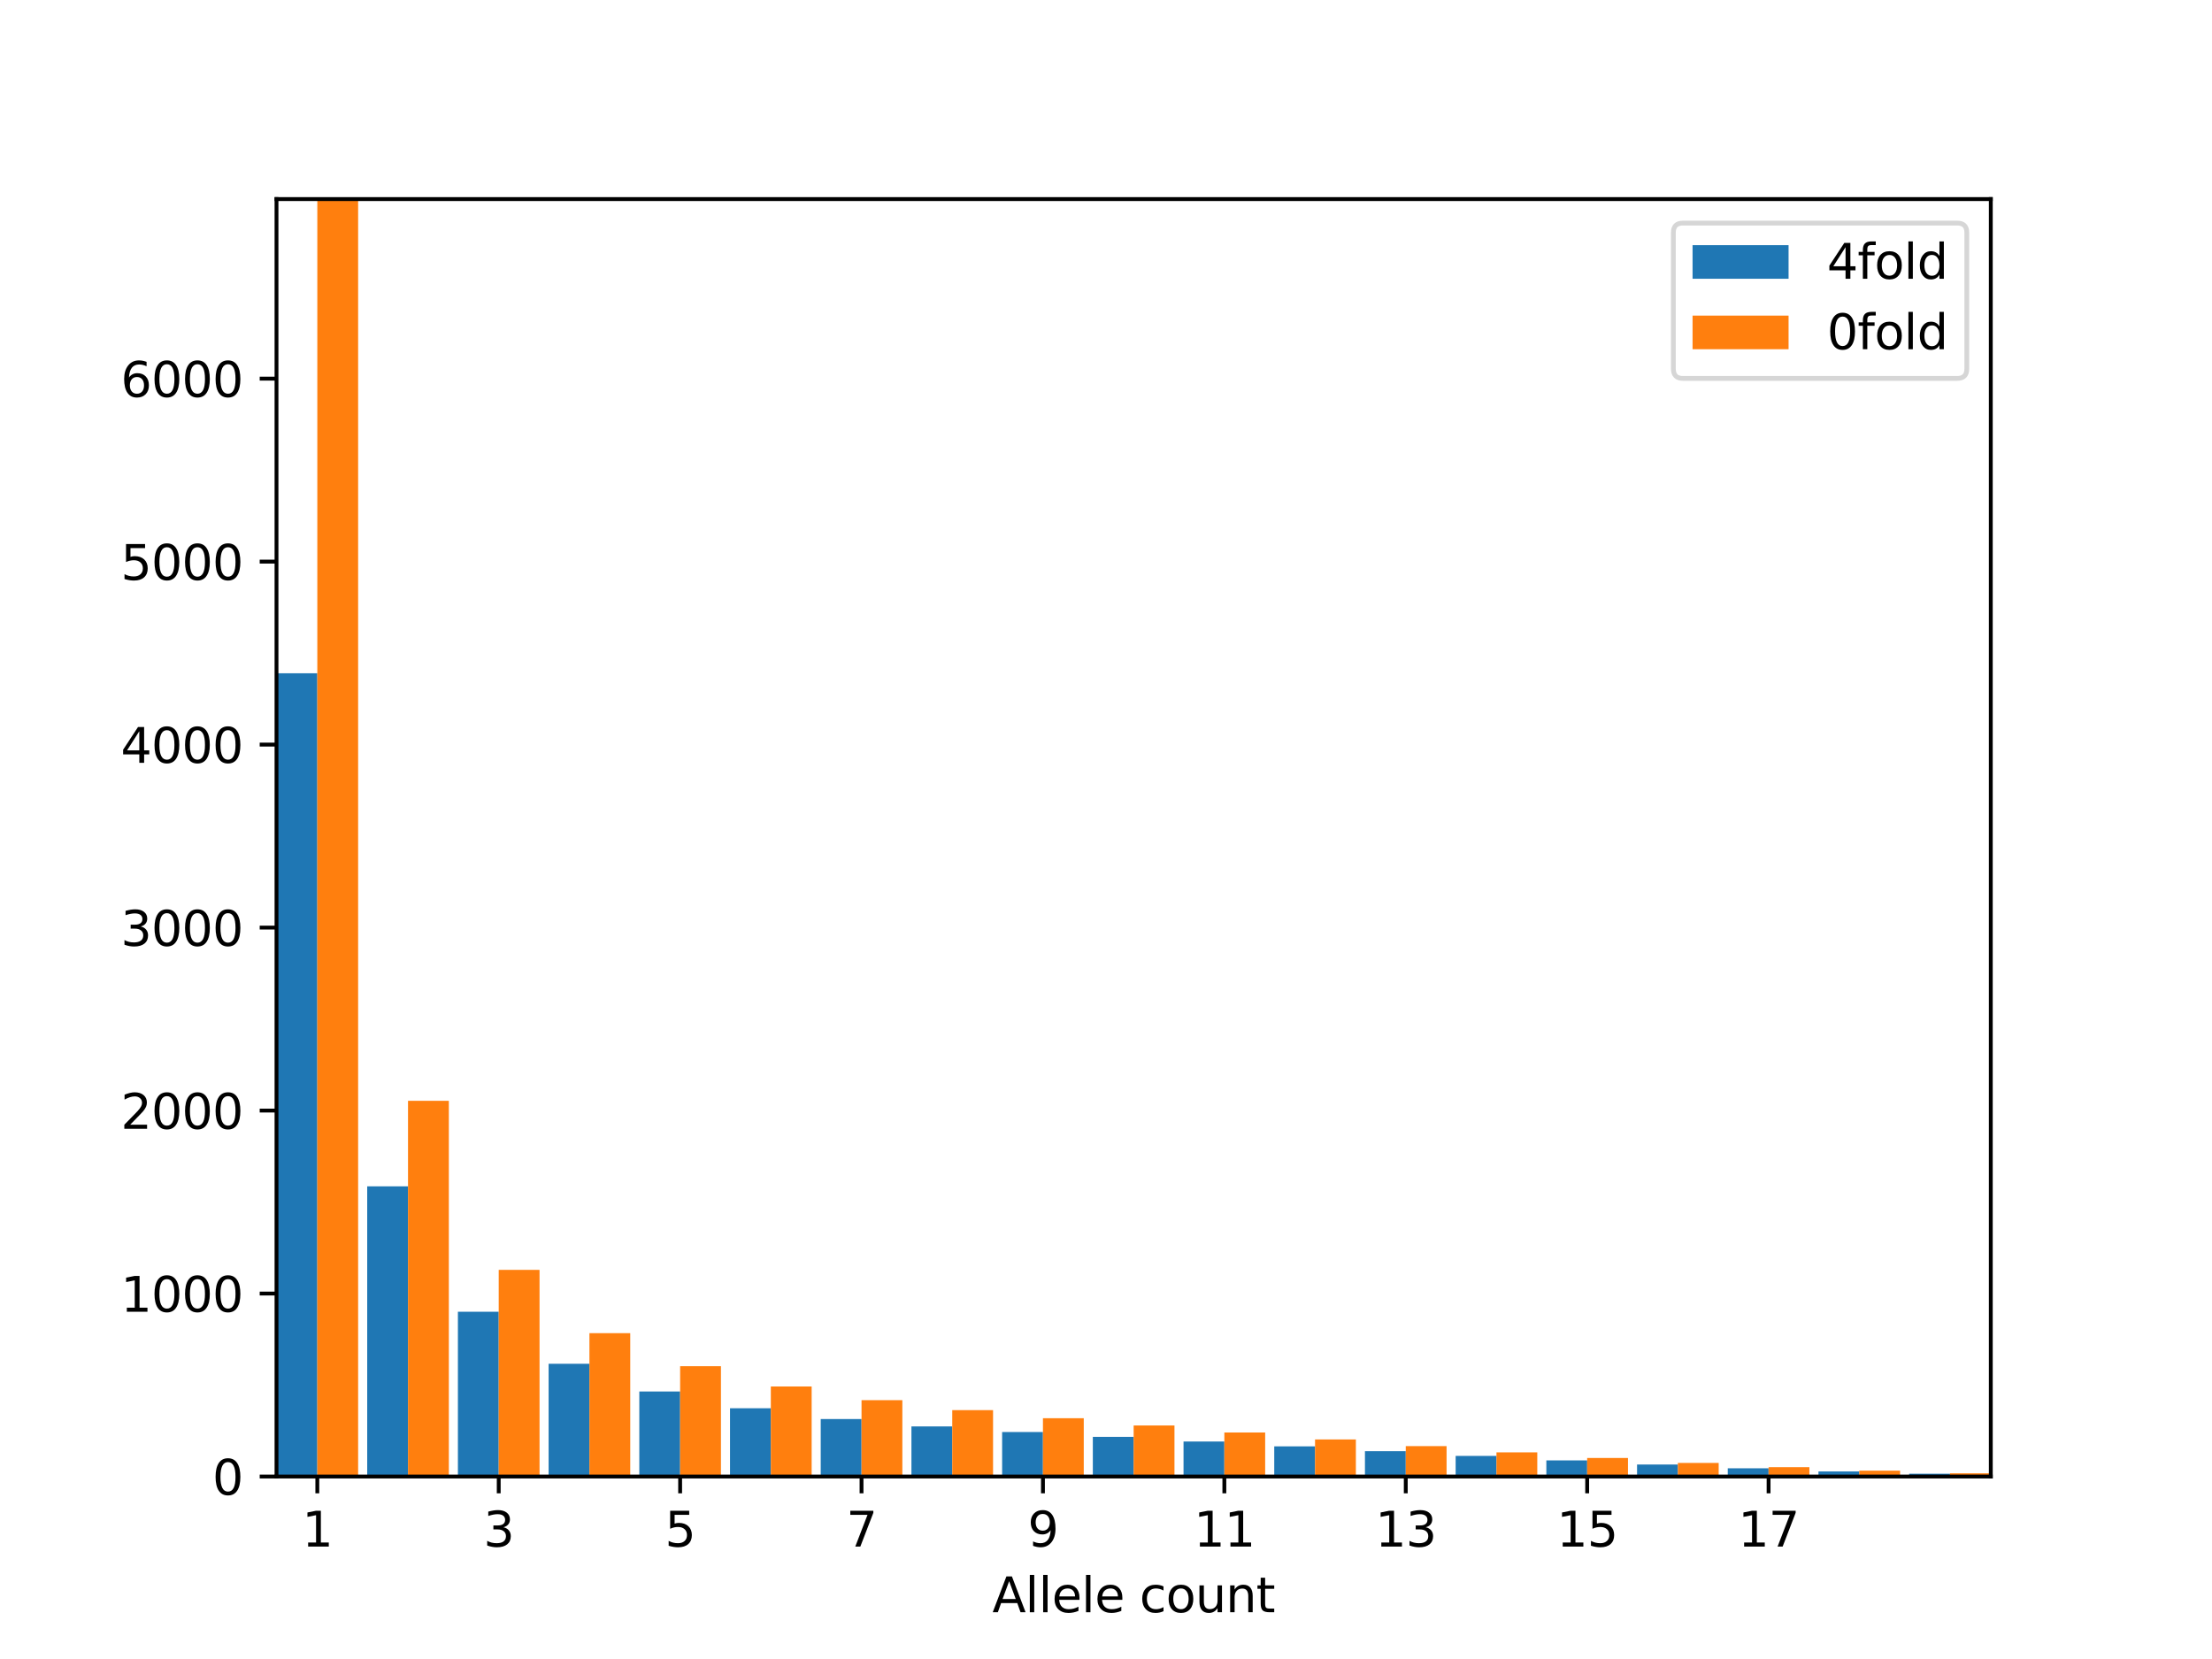 <?xml version="1.0" encoding="utf-8" standalone="no"?>
<!DOCTYPE svg PUBLIC "-//W3C//DTD SVG 1.1//EN"
  "http://www.w3.org/Graphics/SVG/1.1/DTD/svg11.dtd">
<svg height="345.6pt" version="1.1" viewBox="0 0 460.8 345.6" width="460.8pt" xmlns="http://www.w3.org/2000/svg" xmlns:xlink="http://www.w3.org/1999/xlink">
 <defs>
  <style type="text/css">*{stroke-linecap:butt;stroke-linejoin:round;}</style>
 </defs>
 <g id="figure_1">
  <g id="patch_1">
   <path d="M 0 345.6 
L 460.8 345.6 
L 460.8 0 
L 0 0 
z
" style="fill:#ffffff;"/>
  </g>
  <g id="axes_1">
   <g id="patch_2">
    <path d="M 57.6 307.584 
L 414.72 307.584 
L 414.72 41.472 
L 57.6 41.472 
z
" style="fill:#ffffff;"/>
   </g>
   <g id="patch_3">
    <path clip-path="url(#p378dc8038f)" d="M 57.6 307.584 
L 66.103 307.584 
L 66.103 140.251 
L 57.6 140.251 
z
" style="fill:#1f77b4;"/>
   </g>
   <g id="patch_4">
    <path clip-path="url(#p378dc8038f)" d="M 76.495 307.584 
L 84.998 307.584 
L 84.998 247.136 
L 76.495 247.136 
z
" style="fill:#1f77b4;"/>
   </g>
   <g id="patch_5">
    <path clip-path="url(#p378dc8038f)" d="M 95.39 307.584 
L 103.893 307.584 
L 103.893 273.263 
L 95.39 273.263 
z
" style="fill:#1f77b4;"/>
   </g>
   <g id="patch_6">
    <path clip-path="url(#p378dc8038f)" d="M 114.286 307.584 
L 122.789 307.584 
L 122.789 284.095 
L 114.286 284.095 
z
" style="fill:#1f77b4;"/>
   </g>
   <g id="patch_7">
    <path clip-path="url(#p378dc8038f)" d="M 133.181 307.584 
L 141.684 307.584 
L 141.684 289.88 
L 133.181 289.88 
z
" style="fill:#1f77b4;"/>
   </g>
   <g id="patch_8">
    <path clip-path="url(#p378dc8038f)" d="M 152.076 307.584 
L 160.579 307.584 
L 160.579 293.369 
L 152.076 293.369 
z
" style="fill:#1f77b4;"/>
   </g>
   <g id="patch_9">
    <path clip-path="url(#p378dc8038f)" d="M 170.971 307.584 
L 179.474 307.584 
L 179.474 295.613 
L 170.971 295.613 
z
" style="fill:#1f77b4;"/>
   </g>
   <g id="patch_10">
    <path clip-path="url(#p378dc8038f)" d="M 189.867 307.584 
L 198.37 307.584 
L 198.37 297.149 
L 189.867 297.149 
z
" style="fill:#1f77b4;"/>
   </g>
   <g id="patch_11">
    <path clip-path="url(#p378dc8038f)" d="M 208.762 307.584 
L 217.265 307.584 
L 217.265 298.31 
L 208.762 298.31 
z
" style="fill:#1f77b4;"/>
   </g>
   <g id="patch_12">
    <path clip-path="url(#p378dc8038f)" d="M 227.657 307.584 
L 236.16 307.584 
L 236.16 299.318 
L 227.657 299.318 
z
" style="fill:#1f77b4;"/>
   </g>
   <g id="patch_13">
    <path clip-path="url(#p378dc8038f)" d="M 246.552 307.584 
L 255.055 307.584 
L 255.055 300.299 
L 246.552 300.299 
z
" style="fill:#1f77b4;"/>
   </g>
   <g id="patch_14">
    <path clip-path="url(#p378dc8038f)" d="M 265.448 307.584 
L 273.95 307.584 
L 273.95 301.303 
L 265.448 301.303 
z
" style="fill:#1f77b4;"/>
   </g>
   <g id="patch_15">
    <path clip-path="url(#p378dc8038f)" d="M 284.343 307.584 
L 292.846 307.584 
L 292.846 302.315 
L 284.343 302.315 
z
" style="fill:#1f77b4;"/>
   </g>
   <g id="patch_16">
    <path clip-path="url(#p378dc8038f)" d="M 303.238 307.584 
L 311.741 307.584 
L 311.741 303.298 
L 303.238 303.298 
z
" style="fill:#1f77b4;"/>
   </g>
   <g id="patch_17">
    <path clip-path="url(#p378dc8038f)" d="M 322.133 307.584 
L 330.636 307.584 
L 330.636 304.225 
L 322.133 304.225 
z
" style="fill:#1f77b4;"/>
   </g>
   <g id="patch_18">
    <path clip-path="url(#p378dc8038f)" d="M 341.029 307.584 
L 349.531 307.584 
L 349.531 305.087 
L 341.029 305.087 
z
" style="fill:#1f77b4;"/>
   </g>
   <g id="patch_19">
    <path clip-path="url(#p378dc8038f)" d="M 359.924 307.584 
L 368.427 307.584 
L 368.427 305.869 
L 359.924 305.869 
z
" style="fill:#1f77b4;"/>
   </g>
   <g id="patch_20">
    <path clip-path="url(#p378dc8038f)" d="M 378.819 307.584 
L 387.322 307.584 
L 387.322 306.526 
L 378.819 306.526 
z
" style="fill:#1f77b4;"/>
   </g>
   <g id="patch_21">
    <path clip-path="url(#p378dc8038f)" d="M 397.714 307.584 
L 406.217 307.584 
L 406.217 307.005 
L 397.714 307.005 
z
" style="fill:#1f77b4;"/>
   </g>
   <g id="patch_22">
    <path clip-path="url(#p378dc8038f)" d="M 66.103 307.584 
L 74.606 307.584 
L 74.606 41.472 
L 66.103 41.472 
z
" style="fill:#ff7f0e;"/>
   </g>
   <g id="patch_23">
    <path clip-path="url(#p378dc8038f)" d="M 84.998 307.584 
L 93.501 307.584 
L 93.501 229.321 
L 84.998 229.321 
z
" style="fill:#ff7f0e;"/>
   </g>
   <g id="patch_24">
    <path clip-path="url(#p378dc8038f)" d="M 103.893 307.584 
L 112.396 307.584 
L 112.396 264.537 
L 103.893 264.537 
z
" style="fill:#ff7f0e;"/>
   </g>
   <g id="patch_25">
    <path clip-path="url(#p378dc8038f)" d="M 122.789 307.584 
L 131.291 307.584 
L 131.291 277.718 
L 122.789 277.718 
z
" style="fill:#ff7f0e;"/>
   </g>
   <g id="patch_26">
    <path clip-path="url(#p378dc8038f)" d="M 141.684 307.584 
L 150.187 307.584 
L 150.187 284.6 
L 141.684 284.6 
z
" style="fill:#ff7f0e;"/>
   </g>
   <g id="patch_27">
    <path clip-path="url(#p378dc8038f)" d="M 160.579 307.584 
L 169.082 307.584 
L 169.082 288.831 
L 160.579 288.831 
z
" style="fill:#ff7f0e;"/>
   </g>
   <g id="patch_28">
    <path clip-path="url(#p378dc8038f)" d="M 179.474 307.584 
L 187.977 307.584 
L 187.977 291.676 
L 179.474 291.676 
z
" style="fill:#ff7f0e;"/>
   </g>
   <g id="patch_29">
    <path clip-path="url(#p378dc8038f)" d="M 198.37 307.584 
L 206.872 307.584 
L 206.872 293.755 
L 198.37 293.755 
z
" style="fill:#ff7f0e;"/>
   </g>
   <g id="patch_30">
    <path clip-path="url(#p378dc8038f)" d="M 217.265 307.584 
L 225.768 307.584 
L 225.768 295.439 
L 217.265 295.439 
z
" style="fill:#ff7f0e;"/>
   </g>
   <g id="patch_31">
    <path clip-path="url(#p378dc8038f)" d="M 236.16 307.584 
L 244.663 307.584 
L 244.663 296.956 
L 236.16 296.956 
z
" style="fill:#ff7f0e;"/>
   </g>
   <g id="patch_32">
    <path clip-path="url(#p378dc8038f)" d="M 255.055 307.584 
L 263.558 307.584 
L 263.558 298.42 
L 255.055 298.42 
z
" style="fill:#ff7f0e;"/>
   </g>
   <g id="patch_33">
    <path clip-path="url(#p378dc8038f)" d="M 273.95 307.584 
L 282.453 307.584 
L 282.453 299.861 
L 273.95 299.861 
z
" style="fill:#ff7f0e;"/>
   </g>
   <g id="patch_34">
    <path clip-path="url(#p378dc8038f)" d="M 292.846 307.584 
L 301.349 307.584 
L 301.349 301.254 
L 292.846 301.254 
z
" style="fill:#ff7f0e;"/>
   </g>
   <g id="patch_35">
    <path clip-path="url(#p378dc8038f)" d="M 311.741 307.584 
L 320.244 307.584 
L 320.244 302.555 
L 311.741 302.555 
z
" style="fill:#ff7f0e;"/>
   </g>
   <g id="patch_36">
    <path clip-path="url(#p378dc8038f)" d="M 330.636 307.584 
L 339.139 307.584 
L 339.139 303.727 
L 330.636 303.727 
z
" style="fill:#ff7f0e;"/>
   </g>
   <g id="patch_37">
    <path clip-path="url(#p378dc8038f)" d="M 349.531 307.584 
L 358.034 307.584 
L 358.034 304.755 
L 349.531 304.755 
z
" style="fill:#ff7f0e;"/>
   </g>
   <g id="patch_38">
    <path clip-path="url(#p378dc8038f)" d="M 368.427 307.584 
L 376.93 307.584 
L 376.93 305.636 
L 368.427 305.636 
z
" style="fill:#ff7f0e;"/>
   </g>
   <g id="patch_39">
    <path clip-path="url(#p378dc8038f)" d="M 387.322 307.584 
L 395.825 307.584 
L 395.825 306.363 
L 387.322 306.363 
z
" style="fill:#ff7f0e;"/>
   </g>
   <g id="patch_40">
    <path clip-path="url(#p378dc8038f)" d="M 406.217 307.584 
L 414.72 307.584 
L 414.72 306.912 
L 406.217 306.912 
z
" style="fill:#ff7f0e;"/>
   </g>
   <g id="matplotlib.axis_1">
    <g id="xtick_1">
     <g id="line2d_1">
      <defs>
       <path d="M 0 0 
L 0 3.5 
" id="meeb09b3382" style="stroke:#000000;stroke-width:0.8;"/>
      </defs>
      <g>
       <use style="stroke:#000000;stroke-width:0.8;" x="66.103" xlink:href="#meeb09b3382" y="307.584"/>
      </g>
     </g>
     <g id="text_1">
      <!-- 1 -->
      <g transform="translate(62.922 322.182)scale(0.1 -0.1)">
       <defs>
        <path d="M 794 531 
L 1825 531 
L 1825 4091 
L 703 3866 
L 703 4441 
L 1819 4666 
L 2450 4666 
L 2450 531 
L 3481 531 
L 3481 0 
L 794 0 
L 794 531 
z
" id="DejaVuSans-31" transform="scale(0.016)"/>
       </defs>
       <use xlink:href="#DejaVuSans-31"/>
      </g>
     </g>
    </g>
    <g id="xtick_2">
     <g id="line2d_2">
      <g>
       <use style="stroke:#000000;stroke-width:0.8;" x="103.893" xlink:href="#meeb09b3382" y="307.584"/>
      </g>
     </g>
     <g id="text_2">
      <!-- 3 -->
      <g transform="translate(100.712 322.182)scale(0.1 -0.1)">
       <defs>
        <path d="M 2597 2516 
Q 3050 2419 3304 2112 
Q 3559 1806 3559 1356 
Q 3559 666 3084 287 
Q 2609 -91 1734 -91 
Q 1441 -91 1130 -33 
Q 819 25 488 141 
L 488 750 
Q 750 597 1062 519 
Q 1375 441 1716 441 
Q 2309 441 2620 675 
Q 2931 909 2931 1356 
Q 2931 1769 2642 2001 
Q 2353 2234 1838 2234 
L 1294 2234 
L 1294 2753 
L 1863 2753 
Q 2328 2753 2575 2939 
Q 2822 3125 2822 3475 
Q 2822 3834 2567 4026 
Q 2313 4219 1838 4219 
Q 1578 4219 1281 4162 
Q 984 4106 628 3988 
L 628 4550 
Q 988 4650 1302 4700 
Q 1616 4750 1894 4750 
Q 2613 4750 3031 4423 
Q 3450 4097 3450 3541 
Q 3450 3153 3228 2886 
Q 3006 2619 2597 2516 
z
" id="DejaVuSans-33" transform="scale(0.016)"/>
       </defs>
       <use xlink:href="#DejaVuSans-33"/>
      </g>
     </g>
    </g>
    <g id="xtick_3">
     <g id="line2d_3">
      <g>
       <use style="stroke:#000000;stroke-width:0.8;" x="141.684" xlink:href="#meeb09b3382" y="307.584"/>
      </g>
     </g>
     <g id="text_3">
      <!-- 5 -->
      <g transform="translate(138.503 322.182)scale(0.1 -0.1)">
       <defs>
        <path d="M 691 4666 
L 3169 4666 
L 3169 4134 
L 1269 4134 
L 1269 2991 
Q 1406 3038 1543 3061 
Q 1681 3084 1819 3084 
Q 2600 3084 3056 2656 
Q 3513 2228 3513 1497 
Q 3513 744 3044 326 
Q 2575 -91 1722 -91 
Q 1428 -91 1123 -41 
Q 819 9 494 109 
L 494 744 
Q 775 591 1075 516 
Q 1375 441 1709 441 
Q 2250 441 2565 725 
Q 2881 1009 2881 1497 
Q 2881 1984 2565 2268 
Q 2250 2553 1709 2553 
Q 1456 2553 1204 2497 
Q 953 2441 691 2322 
L 691 4666 
z
" id="DejaVuSans-35" transform="scale(0.016)"/>
       </defs>
       <use xlink:href="#DejaVuSans-35"/>
      </g>
     </g>
    </g>
    <g id="xtick_4">
     <g id="line2d_4">
      <g>
       <use style="stroke:#000000;stroke-width:0.8;" x="179.474" xlink:href="#meeb09b3382" y="307.584"/>
      </g>
     </g>
     <g id="text_4">
      <!-- 7 -->
      <g transform="translate(176.293 322.182)scale(0.1 -0.1)">
       <defs>
        <path d="M 525 4666 
L 3525 4666 
L 3525 4397 
L 1831 0 
L 1172 0 
L 2766 4134 
L 525 4134 
L 525 4666 
z
" id="DejaVuSans-37" transform="scale(0.016)"/>
       </defs>
       <use xlink:href="#DejaVuSans-37"/>
      </g>
     </g>
    </g>
    <g id="xtick_5">
     <g id="line2d_5">
      <g>
       <use style="stroke:#000000;stroke-width:0.8;" x="217.265" xlink:href="#meeb09b3382" y="307.584"/>
      </g>
     </g>
     <g id="text_5">
      <!-- 9 -->
      <g transform="translate(214.084 322.182)scale(0.1 -0.1)">
       <defs>
        <path d="M 703 97 
L 703 672 
Q 941 559 1184 500 
Q 1428 441 1663 441 
Q 2288 441 2617 861 
Q 2947 1281 2994 2138 
Q 2813 1869 2534 1725 
Q 2256 1581 1919 1581 
Q 1219 1581 811 2004 
Q 403 2428 403 3163 
Q 403 3881 828 4315 
Q 1253 4750 1959 4750 
Q 2769 4750 3195 4129 
Q 3622 3509 3622 2328 
Q 3622 1225 3098 567 
Q 2575 -91 1691 -91 
Q 1453 -91 1209 -44 
Q 966 3 703 97 
z
M 1959 2075 
Q 2384 2075 2632 2365 
Q 2881 2656 2881 3163 
Q 2881 3666 2632 3958 
Q 2384 4250 1959 4250 
Q 1534 4250 1286 3958 
Q 1038 3666 1038 3163 
Q 1038 2656 1286 2365 
Q 1534 2075 1959 2075 
z
" id="DejaVuSans-39" transform="scale(0.016)"/>
       </defs>
       <use xlink:href="#DejaVuSans-39"/>
      </g>
     </g>
    </g>
    <g id="xtick_6">
     <g id="line2d_6">
      <g>
       <use style="stroke:#000000;stroke-width:0.8;" x="255.055" xlink:href="#meeb09b3382" y="307.584"/>
      </g>
     </g>
     <g id="text_6">
      <!-- 11 -->
      <g transform="translate(248.693 322.182)scale(0.1 -0.1)">
       <use xlink:href="#DejaVuSans-31"/>
       <use x="63.623" xlink:href="#DejaVuSans-31"/>
      </g>
     </g>
    </g>
    <g id="xtick_7">
     <g id="line2d_7">
      <g>
       <use style="stroke:#000000;stroke-width:0.8;" x="292.846" xlink:href="#meeb09b3382" y="307.584"/>
      </g>
     </g>
     <g id="text_7">
      <!-- 13 -->
      <g transform="translate(286.483 322.182)scale(0.1 -0.1)">
       <use xlink:href="#DejaVuSans-31"/>
       <use x="63.623" xlink:href="#DejaVuSans-33"/>
      </g>
     </g>
    </g>
    <g id="xtick_8">
     <g id="line2d_8">
      <g>
       <use style="stroke:#000000;stroke-width:0.8;" x="330.636" xlink:href="#meeb09b3382" y="307.584"/>
      </g>
     </g>
     <g id="text_8">
      <!-- 15 -->
      <g transform="translate(324.274 322.182)scale(0.1 -0.1)">
       <use xlink:href="#DejaVuSans-31"/>
       <use x="63.623" xlink:href="#DejaVuSans-35"/>
      </g>
     </g>
    </g>
    <g id="xtick_9">
     <g id="line2d_9">
      <g>
       <use style="stroke:#000000;stroke-width:0.8;" x="368.427" xlink:href="#meeb09b3382" y="307.584"/>
      </g>
     </g>
     <g id="text_9">
      <!-- 17 -->
      <g transform="translate(362.064 322.182)scale(0.1 -0.1)">
       <use xlink:href="#DejaVuSans-31"/>
       <use x="63.623" xlink:href="#DejaVuSans-37"/>
      </g>
     </g>
    </g>
    <g id="text_10">
     <!-- Allele count -->
     <g transform="translate(206.724 335.861)scale(0.1 -0.1)">
      <defs>
       <path d="M 2188 4044 
L 1331 1722 
L 3047 1722 
L 2188 4044 
z
M 1831 4666 
L 2547 4666 
L 4325 0 
L 3669 0 
L 3244 1197 
L 1141 1197 
L 716 0 
L 50 0 
L 1831 4666 
z
" id="DejaVuSans-41" transform="scale(0.016)"/>
       <path d="M 603 4863 
L 1178 4863 
L 1178 0 
L 603 0 
L 603 4863 
z
" id="DejaVuSans-6c" transform="scale(0.016)"/>
       <path d="M 3597 1894 
L 3597 1613 
L 953 1613 
Q 991 1019 1311 708 
Q 1631 397 2203 397 
Q 2534 397 2845 478 
Q 3156 559 3463 722 
L 3463 178 
Q 3153 47 2828 -22 
Q 2503 -91 2169 -91 
Q 1331 -91 842 396 
Q 353 884 353 1716 
Q 353 2575 817 3079 
Q 1281 3584 2069 3584 
Q 2775 3584 3186 3129 
Q 3597 2675 3597 1894 
z
M 3022 2063 
Q 3016 2534 2758 2815 
Q 2500 3097 2075 3097 
Q 1594 3097 1305 2825 
Q 1016 2553 972 2059 
L 3022 2063 
z
" id="DejaVuSans-65" transform="scale(0.016)"/>
       <path id="DejaVuSans-20" transform="scale(0.016)"/>
       <path d="M 3122 3366 
L 3122 2828 
Q 2878 2963 2633 3030 
Q 2388 3097 2138 3097 
Q 1578 3097 1268 2742 
Q 959 2388 959 1747 
Q 959 1106 1268 751 
Q 1578 397 2138 397 
Q 2388 397 2633 464 
Q 2878 531 3122 666 
L 3122 134 
Q 2881 22 2623 -34 
Q 2366 -91 2075 -91 
Q 1284 -91 818 406 
Q 353 903 353 1747 
Q 353 2603 823 3093 
Q 1294 3584 2113 3584 
Q 2378 3584 2631 3529 
Q 2884 3475 3122 3366 
z
" id="DejaVuSans-63" transform="scale(0.016)"/>
       <path d="M 1959 3097 
Q 1497 3097 1228 2736 
Q 959 2375 959 1747 
Q 959 1119 1226 758 
Q 1494 397 1959 397 
Q 2419 397 2687 759 
Q 2956 1122 2956 1747 
Q 2956 2369 2687 2733 
Q 2419 3097 1959 3097 
z
M 1959 3584 
Q 2709 3584 3137 3096 
Q 3566 2609 3566 1747 
Q 3566 888 3137 398 
Q 2709 -91 1959 -91 
Q 1206 -91 779 398 
Q 353 888 353 1747 
Q 353 2609 779 3096 
Q 1206 3584 1959 3584 
z
" id="DejaVuSans-6f" transform="scale(0.016)"/>
       <path d="M 544 1381 
L 544 3500 
L 1119 3500 
L 1119 1403 
Q 1119 906 1312 657 
Q 1506 409 1894 409 
Q 2359 409 2629 706 
Q 2900 1003 2900 1516 
L 2900 3500 
L 3475 3500 
L 3475 0 
L 2900 0 
L 2900 538 
Q 2691 219 2414 64 
Q 2138 -91 1772 -91 
Q 1169 -91 856 284 
Q 544 659 544 1381 
z
M 1991 3584 
L 1991 3584 
z
" id="DejaVuSans-75" transform="scale(0.016)"/>
       <path d="M 3513 2113 
L 3513 0 
L 2938 0 
L 2938 2094 
Q 2938 2591 2744 2837 
Q 2550 3084 2163 3084 
Q 1697 3084 1428 2787 
Q 1159 2491 1159 1978 
L 1159 0 
L 581 0 
L 581 3500 
L 1159 3500 
L 1159 2956 
Q 1366 3272 1645 3428 
Q 1925 3584 2291 3584 
Q 2894 3584 3203 3211 
Q 3513 2838 3513 2113 
z
" id="DejaVuSans-6e" transform="scale(0.016)"/>
       <path d="M 1172 4494 
L 1172 3500 
L 2356 3500 
L 2356 3053 
L 1172 3053 
L 1172 1153 
Q 1172 725 1289 603 
Q 1406 481 1766 481 
L 2356 481 
L 2356 0 
L 1766 0 
Q 1100 0 847 248 
Q 594 497 594 1153 
L 594 3053 
L 172 3053 
L 172 3500 
L 594 3500 
L 594 4494 
L 1172 4494 
z
" id="DejaVuSans-74" transform="scale(0.016)"/>
      </defs>
      <use xlink:href="#DejaVuSans-41"/>
      <use x="68.408" xlink:href="#DejaVuSans-6c"/>
      <use x="96.191" xlink:href="#DejaVuSans-6c"/>
      <use x="123.975" xlink:href="#DejaVuSans-65"/>
      <use x="185.498" xlink:href="#DejaVuSans-6c"/>
      <use x="213.281" xlink:href="#DejaVuSans-65"/>
      <use x="274.805" xlink:href="#DejaVuSans-20"/>
      <use x="306.592" xlink:href="#DejaVuSans-63"/>
      <use x="361.572" xlink:href="#DejaVuSans-6f"/>
      <use x="422.754" xlink:href="#DejaVuSans-75"/>
      <use x="486.133" xlink:href="#DejaVuSans-6e"/>
      <use x="549.512" xlink:href="#DejaVuSans-74"/>
     </g>
    </g>
   </g>
   <g id="matplotlib.axis_2">
    <g id="ytick_1">
     <g id="line2d_10">
      <defs>
       <path d="M 0 0 
L -3.5 0 
" id="m554b1f3ff4" style="stroke:#000000;stroke-width:0.8;"/>
      </defs>
      <g>
       <use style="stroke:#000000;stroke-width:0.8;" x="57.6" xlink:href="#m554b1f3ff4" y="307.584"/>
      </g>
     </g>
     <g id="text_11">
      <!-- 0 -->
      <g transform="translate(44.237 311.383)scale(0.1 -0.1)">
       <defs>
        <path d="M 2034 4250 
Q 1547 4250 1301 3770 
Q 1056 3291 1056 2328 
Q 1056 1369 1301 889 
Q 1547 409 2034 409 
Q 2525 409 2770 889 
Q 3016 1369 3016 2328 
Q 3016 3291 2770 3770 
Q 2525 4250 2034 4250 
z
M 2034 4750 
Q 2819 4750 3233 4129 
Q 3647 3509 3647 2328 
Q 3647 1150 3233 529 
Q 2819 -91 2034 -91 
Q 1250 -91 836 529 
Q 422 1150 422 2328 
Q 422 3509 836 4129 
Q 1250 4750 2034 4750 
z
" id="DejaVuSans-30" transform="scale(0.016)"/>
       </defs>
       <use xlink:href="#DejaVuSans-30"/>
      </g>
     </g>
    </g>
    <g id="ytick_2">
     <g id="line2d_11">
      <g>
       <use style="stroke:#000000;stroke-width:0.8;" x="57.6" xlink:href="#m554b1f3ff4" y="269.466"/>
      </g>
     </g>
     <g id="text_12">
      <!-- 1000 -->
      <g transform="translate(25.15 273.265)scale(0.1 -0.1)">
       <use xlink:href="#DejaVuSans-31"/>
       <use x="63.623" xlink:href="#DejaVuSans-30"/>
       <use x="127.246" xlink:href="#DejaVuSans-30"/>
       <use x="190.869" xlink:href="#DejaVuSans-30"/>
      </g>
     </g>
    </g>
    <g id="ytick_3">
     <g id="line2d_12">
      <g>
       <use style="stroke:#000000;stroke-width:0.8;" x="57.6" xlink:href="#m554b1f3ff4" y="231.348"/>
      </g>
     </g>
     <g id="text_13">
      <!-- 2000 -->
      <g transform="translate(25.15 235.147)scale(0.1 -0.1)">
       <defs>
        <path d="M 1228 531 
L 3431 531 
L 3431 0 
L 469 0 
L 469 531 
Q 828 903 1448 1529 
Q 2069 2156 2228 2338 
Q 2531 2678 2651 2914 
Q 2772 3150 2772 3378 
Q 2772 3750 2511 3984 
Q 2250 4219 1831 4219 
Q 1534 4219 1204 4116 
Q 875 4013 500 3803 
L 500 4441 
Q 881 4594 1212 4672 
Q 1544 4750 1819 4750 
Q 2544 4750 2975 4387 
Q 3406 4025 3406 3419 
Q 3406 3131 3298 2873 
Q 3191 2616 2906 2266 
Q 2828 2175 2409 1742 
Q 1991 1309 1228 531 
z
" id="DejaVuSans-32" transform="scale(0.016)"/>
       </defs>
       <use xlink:href="#DejaVuSans-32"/>
       <use x="63.623" xlink:href="#DejaVuSans-30"/>
       <use x="127.246" xlink:href="#DejaVuSans-30"/>
       <use x="190.869" xlink:href="#DejaVuSans-30"/>
      </g>
     </g>
    </g>
    <g id="ytick_4">
     <g id="line2d_13">
      <g>
       <use style="stroke:#000000;stroke-width:0.8;" x="57.6" xlink:href="#m554b1f3ff4" y="193.23"/>
      </g>
     </g>
     <g id="text_14">
      <!-- 3000 -->
      <g transform="translate(25.15 197.029)scale(0.1 -0.1)">
       <use xlink:href="#DejaVuSans-33"/>
       <use x="63.623" xlink:href="#DejaVuSans-30"/>
       <use x="127.246" xlink:href="#DejaVuSans-30"/>
       <use x="190.869" xlink:href="#DejaVuSans-30"/>
      </g>
     </g>
    </g>
    <g id="ytick_5">
     <g id="line2d_14">
      <g>
       <use style="stroke:#000000;stroke-width:0.8;" x="57.6" xlink:href="#m554b1f3ff4" y="155.112"/>
      </g>
     </g>
     <g id="text_15">
      <!-- 4000 -->
      <g transform="translate(25.15 158.912)scale(0.1 -0.1)">
       <defs>
        <path d="M 2419 4116 
L 825 1625 
L 2419 1625 
L 2419 4116 
z
M 2253 4666 
L 3047 4666 
L 3047 1625 
L 3713 1625 
L 3713 1100 
L 3047 1100 
L 3047 0 
L 2419 0 
L 2419 1100 
L 313 1100 
L 313 1709 
L 2253 4666 
z
" id="DejaVuSans-34" transform="scale(0.016)"/>
       </defs>
       <use xlink:href="#DejaVuSans-34"/>
       <use x="63.623" xlink:href="#DejaVuSans-30"/>
       <use x="127.246" xlink:href="#DejaVuSans-30"/>
       <use x="190.869" xlink:href="#DejaVuSans-30"/>
      </g>
     </g>
    </g>
    <g id="ytick_6">
     <g id="line2d_15">
      <g>
       <use style="stroke:#000000;stroke-width:0.8;" x="57.6" xlink:href="#m554b1f3ff4" y="116.994"/>
      </g>
     </g>
     <g id="text_16">
      <!-- 5000 -->
      <g transform="translate(25.15 120.794)scale(0.1 -0.1)">
       <use xlink:href="#DejaVuSans-35"/>
       <use x="63.623" xlink:href="#DejaVuSans-30"/>
       <use x="127.246" xlink:href="#DejaVuSans-30"/>
       <use x="190.869" xlink:href="#DejaVuSans-30"/>
      </g>
     </g>
    </g>
    <g id="ytick_7">
     <g id="line2d_16">
      <g>
       <use style="stroke:#000000;stroke-width:0.8;" x="57.6" xlink:href="#m554b1f3ff4" y="78.877"/>
      </g>
     </g>
     <g id="text_17">
      <!-- 6000 -->
      <g transform="translate(25.15 82.676)scale(0.1 -0.1)">
       <defs>
        <path d="M 2113 2584 
Q 1688 2584 1439 2293 
Q 1191 2003 1191 1497 
Q 1191 994 1439 701 
Q 1688 409 2113 409 
Q 2538 409 2786 701 
Q 3034 994 3034 1497 
Q 3034 2003 2786 2293 
Q 2538 2584 2113 2584 
z
M 3366 4563 
L 3366 3988 
Q 3128 4100 2886 4159 
Q 2644 4219 2406 4219 
Q 1781 4219 1451 3797 
Q 1122 3375 1075 2522 
Q 1259 2794 1537 2939 
Q 1816 3084 2150 3084 
Q 2853 3084 3261 2657 
Q 3669 2231 3669 1497 
Q 3669 778 3244 343 
Q 2819 -91 2113 -91 
Q 1303 -91 875 529 
Q 447 1150 447 2328 
Q 447 3434 972 4092 
Q 1497 4750 2381 4750 
Q 2619 4750 2861 4703 
Q 3103 4656 3366 4563 
z
" id="DejaVuSans-36" transform="scale(0.016)"/>
       </defs>
       <use xlink:href="#DejaVuSans-36"/>
       <use x="63.623" xlink:href="#DejaVuSans-30"/>
       <use x="127.246" xlink:href="#DejaVuSans-30"/>
       <use x="190.869" xlink:href="#DejaVuSans-30"/>
      </g>
     </g>
    </g>
   </g>
   <g id="patch_41">
    <path d="M 57.6 307.584 
L 57.6 41.472 
" style="fill:none;stroke:#000000;stroke-linecap:square;stroke-linejoin:miter;stroke-width:0.8;"/>
   </g>
   <g id="patch_42">
    <path d="M 414.72 307.584 
L 414.72 41.472 
" style="fill:none;stroke:#000000;stroke-linecap:square;stroke-linejoin:miter;stroke-width:0.8;"/>
   </g>
   <g id="patch_43">
    <path d="M 57.6 307.584 
L 414.72 307.584 
" style="fill:none;stroke:#000000;stroke-linecap:square;stroke-linejoin:miter;stroke-width:0.8;"/>
   </g>
   <g id="patch_44">
    <path d="M 57.6 41.472 
L 414.72 41.472 
" style="fill:none;stroke:#000000;stroke-linecap:square;stroke-linejoin:miter;stroke-width:0.8;"/>
   </g>
   <g id="legend_1">
    <g id="patch_45">
     <path d="M 350.592 78.828 
L 407.72 78.828 
Q 409.72 78.828 409.72 76.828 
L 409.72 48.472 
Q 409.72 46.472 407.72 46.472 
L 350.592 46.472 
Q 348.592 46.472 348.592 48.472 
L 348.592 76.828 
Q 348.592 78.828 350.592 78.828 
z
" style="fill:#ffffff;opacity:0.8;stroke:#cccccc;stroke-linejoin:miter;"/>
    </g>
    <g id="patch_46">
     <path d="M 352.592 58.07 
L 372.592 58.07 
L 372.592 51.07 
L 352.592 51.07 
z
" style="fill:#1f77b4;"/>
    </g>
    <g id="text_18">
     <!-- 4fold -->
     <g transform="translate(380.592 58.07)scale(0.1 -0.1)">
      <defs>
       <path d="M 2375 4863 
L 2375 4384 
L 1825 4384 
Q 1516 4384 1395 4259 
Q 1275 4134 1275 3809 
L 1275 3500 
L 2222 3500 
L 2222 3053 
L 1275 3053 
L 1275 0 
L 697 0 
L 697 3053 
L 147 3053 
L 147 3500 
L 697 3500 
L 697 3744 
Q 697 4328 969 4595 
Q 1241 4863 1831 4863 
L 2375 4863 
z
" id="DejaVuSans-66" transform="scale(0.016)"/>
       <path d="M 2906 2969 
L 2906 4863 
L 3481 4863 
L 3481 0 
L 2906 0 
L 2906 525 
Q 2725 213 2448 61 
Q 2172 -91 1784 -91 
Q 1150 -91 751 415 
Q 353 922 353 1747 
Q 353 2572 751 3078 
Q 1150 3584 1784 3584 
Q 2172 3584 2448 3432 
Q 2725 3281 2906 2969 
z
M 947 1747 
Q 947 1113 1208 752 
Q 1469 391 1925 391 
Q 2381 391 2643 752 
Q 2906 1113 2906 1747 
Q 2906 2381 2643 2742 
Q 2381 3103 1925 3103 
Q 1469 3103 1208 2742 
Q 947 2381 947 1747 
z
" id="DejaVuSans-64" transform="scale(0.016)"/>
      </defs>
      <use xlink:href="#DejaVuSans-34"/>
      <use x="63.623" xlink:href="#DejaVuSans-66"/>
      <use x="98.828" xlink:href="#DejaVuSans-6f"/>
      <use x="160.01" xlink:href="#DejaVuSans-6c"/>
      <use x="187.793" xlink:href="#DejaVuSans-64"/>
     </g>
    </g>
    <g id="patch_47">
     <path d="M 352.592 72.749 
L 372.592 72.749 
L 372.592 65.749 
L 352.592 65.749 
z
" style="fill:#ff7f0e;"/>
    </g>
    <g id="text_19">
     <!-- 0fold -->
     <g transform="translate(380.592 72.749)scale(0.1 -0.1)">
      <use xlink:href="#DejaVuSans-30"/>
      <use x="63.623" xlink:href="#DejaVuSans-66"/>
      <use x="98.828" xlink:href="#DejaVuSans-6f"/>
      <use x="160.01" xlink:href="#DejaVuSans-6c"/>
      <use x="187.793" xlink:href="#DejaVuSans-64"/>
     </g>
    </g>
   </g>
  </g>
 </g>
 <defs>
  <clipPath id="p378dc8038f">
   <rect height="266.112" width="357.12" x="57.6" y="41.472"/>
  </clipPath>
 </defs>
</svg>
